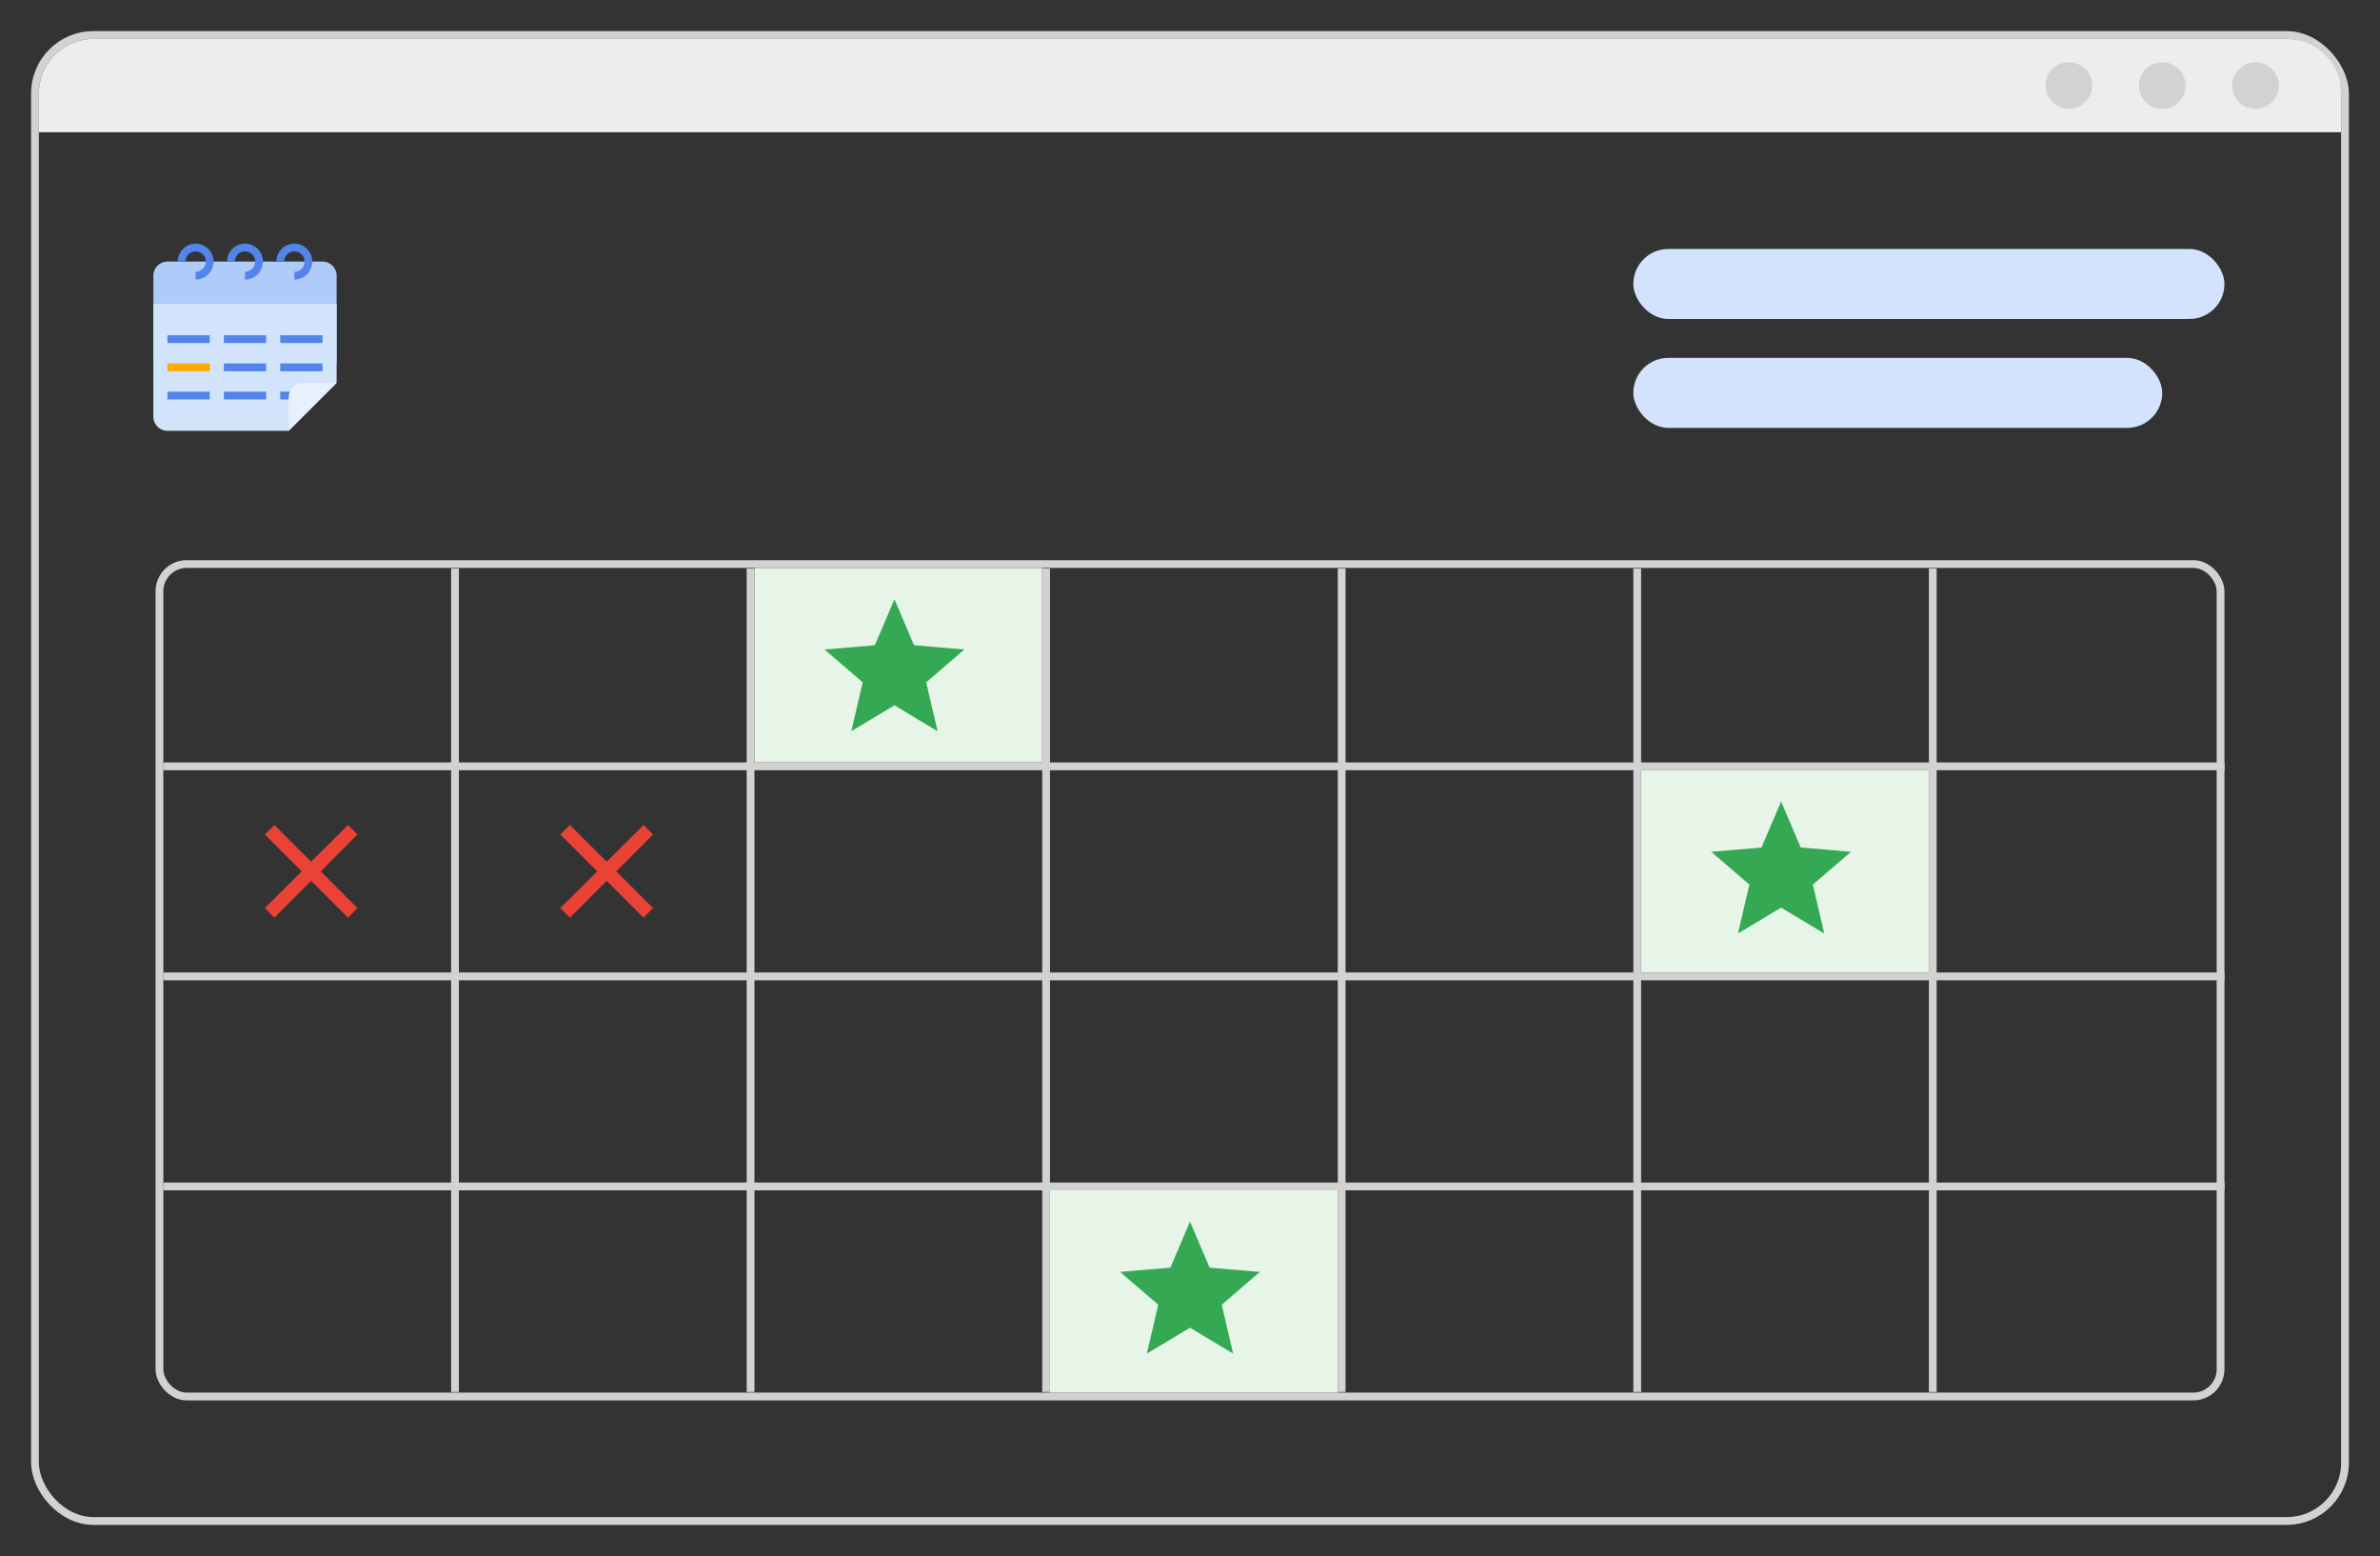 <svg xmlns="http://www.w3.org/2000/svg" width="306" height="200" fill="none"><rect width="100%" height="100%" fill="#333333" stroke="none"/><rect width="297" height="191" x="4.5" y="4.5" stroke="#D2D2D2" rx="7.5"/><path fill="#ECEDEE" d="M5 12a7 7 0 0 1 7-7h282a7 7 0 0 1 7 7v5H5z"/><g clip-path="url(#a)"><path fill="#AECBFA" d="M41.469 48.122H21.53a1.82 1.82 0 0 1-1.812-1.813V35.434c0-.996.815-1.812 1.812-1.812h19.94c.997 0 1.812.816 1.812 1.812V46.31c0 .997-.815 1.813-1.812 1.813"/><path stroke="#5384EB" stroke-miterlimit="10" d="M23.344 33.622c0-.997.815-1.813 1.812-1.813s1.813.816 1.813 1.813-.816 1.812-1.813 1.812m4.532-1.812c0-.997.815-1.813 1.812-1.813s1.813.816 1.813 1.813-.816 1.812-1.813 1.812m4.531-1.812c0-.997.816-1.813 1.813-1.813s1.812.816 1.812 1.813-.815 1.812-1.812 1.812"/><path fill="#D2E3FC" d="M43.281 39.06v10.15l-6.162 6.162H21.53a1.82 1.82 0 0 1-1.812-1.813v-14.5z"/><path stroke="#5384EB" stroke-miterlimit="10" d="M21.531 43.59h5.438m9.062 0h5.438m-12.688 0h5.438"/><path stroke="#F9AB00" stroke-miterlimit="10" d="M21.531 47.216h5.438"/><path stroke="#5384EB" stroke-miterlimit="10" d="M36.031 47.216h5.438m-12.688 0h5.438M21.531 50.84h5.438m9.062 0H40.2m-11.419 0h5.438"/><path fill="#E8F0FE" d="M37.119 55.372v-4.35c0-.997.815-1.813 1.812-1.813h4.35"/></g><g clip-path="url(#b)"><path fill="#EA4335" d="m35.28 117.958-1.238-1.237L38.785 112l-4.743-4.744 1.237-1.214 4.721 4.72 4.744-4.72 1.214 1.214-4.72 4.744 4.72 4.721-1.214 1.237L40 113.215z"/></g><g clip-path="url(#c)"><path fill="#EA4335" d="m73.28 117.958-1.238-1.237L76.785 112l-4.743-4.744 1.237-1.214 4.721 4.72 4.744-4.72 1.214 1.214-4.72 4.744 4.72 4.721-1.214 1.237L78 113.215z"/></g><path fill="#E7F4E8" d="M97 73h37v25H97z"/><g clip-path="url(#d)"><path fill="#34A853" d="m109.454 93.983 1.467-6.279-4.904-4.216 6.462-.55L115 77.025l2.521 5.912 6.462.55-4.904 4.217 1.467 6.28L115 90.66z"/></g><path fill="#E7F4E8" d="M135 153h37v26h-37z"/><g clip-path="url(#e)"><path fill="#34A853" d="m147.454 173.983 1.467-6.279-4.904-4.217 6.462-.55 2.521-5.912 2.521 5.912 6.462.55-4.904 4.217 1.467 6.279L153 170.66z"/></g><path fill="#E7F4E8" d="M211 99h37v26h-37z"/><g clip-path="url(#f)"><path fill="#34A853" d="m223.454 119.983 1.467-6.279-4.904-4.217 6.462-.55 2.521-5.912 2.521 5.912 6.462.55-4.904 4.217 1.467 6.279L229 116.66z"/></g><rect width="76" height="9" x="210" y="32" fill="#D3E3FD" rx="4.5"/><rect width="68" height="9" x="210" y="46" fill="#D3E3FD" rx="4.5"/><rect width="265" height="107" x="20.5" y="72.5" stroke="#D2D2D2" rx="3.5"/><path stroke="#D2D2D2" d="M21 98.5h265M58.5 73.08v105.84m38-105.84v105.84m38-105.84v105.84m38-105.84v105.84m38-105.84v105.84m38-105.84v105.84M21 125.5h265m-265 27h265"/><circle cx="290" cy="11" r="3" fill="#D2D2D2"/><circle cx="278" cy="11" r="3" fill="#D2D2D2"/><circle cx="266" cy="11" r="3" fill="#D2D2D2"/><defs><clipPath id="a"><path fill="#fff" d="M17 29h29v29H17z"/></clipPath><clipPath id="b"><path fill="#fff" d="M29 101h22v22H29z"/></clipPath><clipPath id="c"><path fill="#fff" d="M67 101h22v22H67z"/></clipPath><clipPath id="d"><path fill="#fff" d="M104 74h22v22h-22z"/></clipPath><clipPath id="e"><path fill="#fff" d="M142 154h22v22h-22z"/></clipPath><clipPath id="f"><path fill="#fff" d="M218 100h22v22h-22z"/></clipPath></defs></svg>